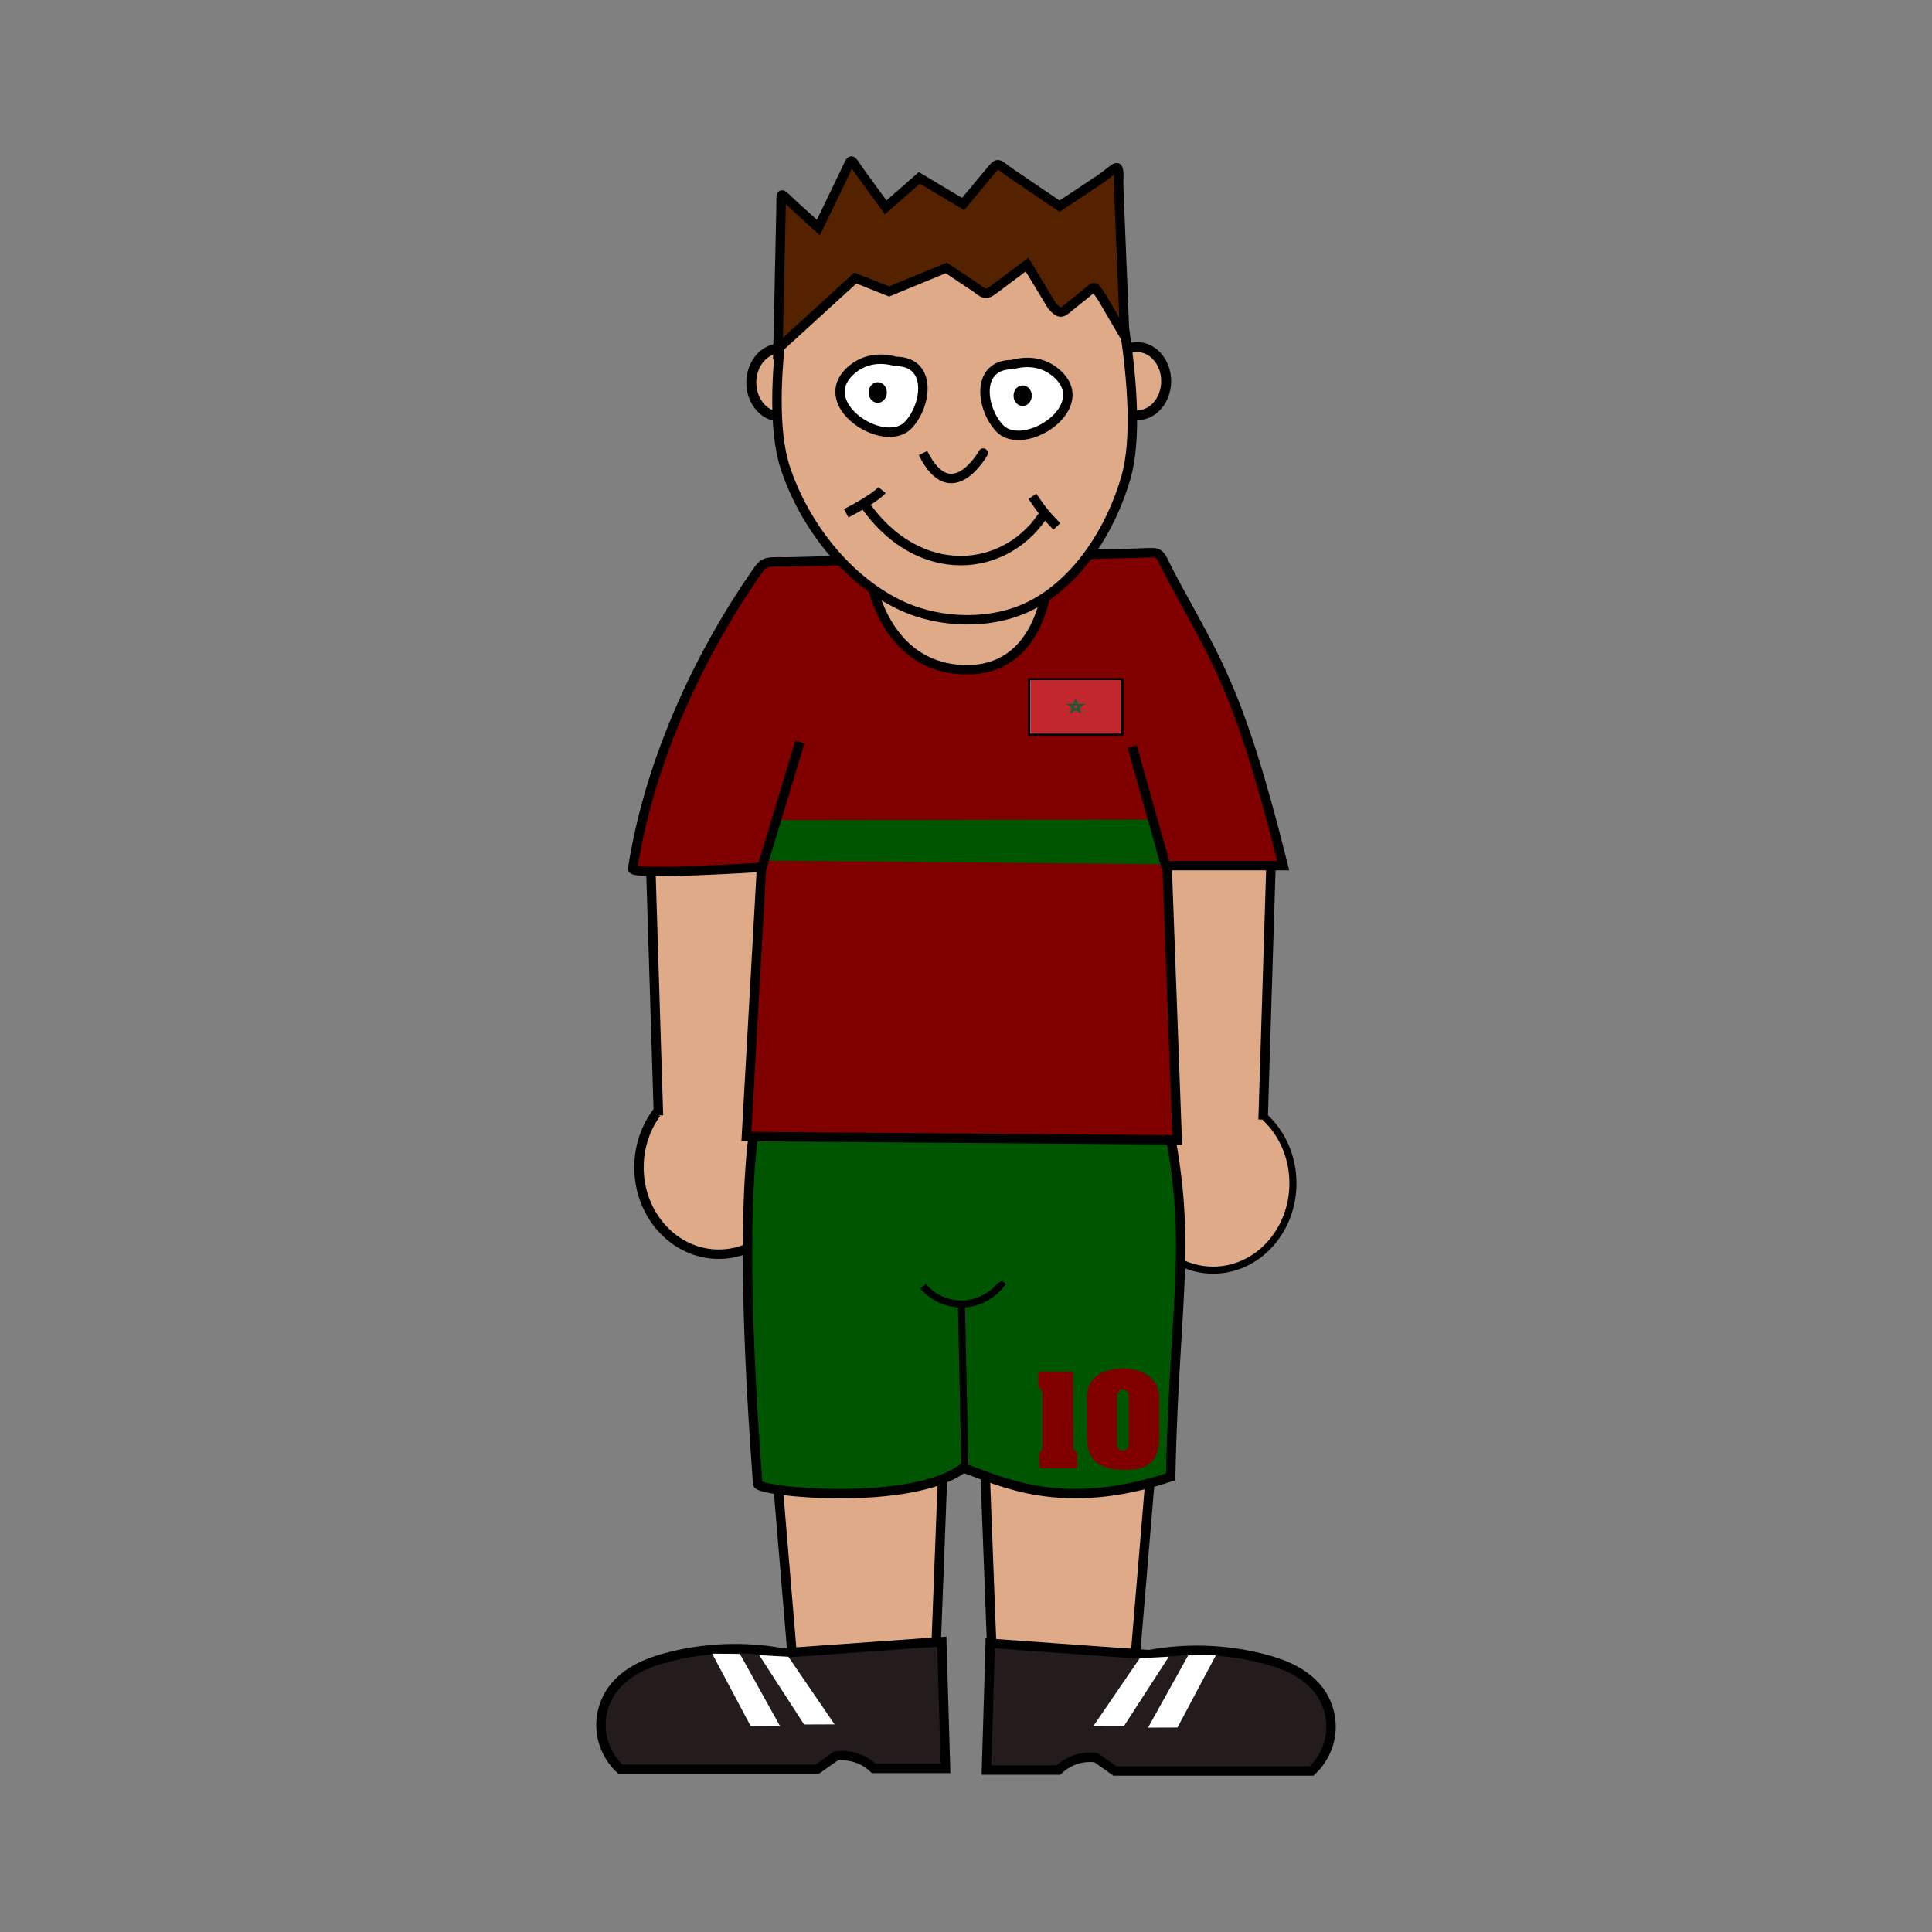 <svg:svg xmlns:dc="http://purl.org/dc/elements/1.1/" xmlns:ns1="http://sodipodi.sourceforge.net/DTD/sodipodi-0.dtd" xmlns:ns2="http://www.inkscape.org/namespaces/inkscape" xmlns:ns4="http://creativecommons.org/ns#" xmlns:rdf="http://www.w3.org/1999/02/22-rdf-syntax-ns#" xmlns:svg="http://www.w3.org/2000/svg" height="820.061" id="svg2" version="1.1" viewBox="-253.081 -62.668 820.061 820.061" width="820.061" ns1:docname="soccer_morocco.svg" ns2:export-filename="C:\Users\Isenberg\Documents\CloudStation\Fu&#223;baller\soccer_morocco.png" ns2:export-xdpi="114.73759" ns2:export-ydpi="114.73759" ns2:version="0.91 r13725">
  <svg:rect x="-253.081" y="-62.668" width="820.061" height="820.061" fill="#808080" stroke="none"/>
  <svg:defs id="defs4">
    <ns2:path-effect effect="spiro" id="path-effect4138" is_visible="true" />
    <ns2:path-effect effect="spiro" id="path-effect4192-6-2" is_visible="true" />
    <ns2:path-effect effect="spiro" id="path-effect4192-3-1" is_visible="true" />
    <ns2:path-effect effect="spiro" id="path-effect4192-2" is_visible="true" />
    <ns2:path-effect effect="spiro" id="path-effect4192-6" is_visible="true" />
    <ns2:path-effect effect="spiro" id="path-effect4192-3" is_visible="true" />
    <ns2:path-effect effect="spiro" id="path-effect4192" is_visible="true" />
    <ns2:path-effect effect="spiro" id="path-effect4188" is_visible="true" />
    <ns2:path-effect effect="spiro" id="path-effect4184" is_visible="true" />
    <ns2:path-effect effect="spiro" id="path-effect4176" is_visible="true" />
    <ns2:path-effect effect="spiro" id="path-effect4172" is_visible="true" />
    <ns2:path-effect effect="spiro" id="path-effect4162" is_visible="true" />
    <ns2:path-effect effect="spiro" id="path-effect4158" is_visible="true" />
    <ns2:path-effect effect="spiro" id="path-effect4157-7" is_visible="true" />
    <ns2:path-effect effect="spiro" id="path-effect4157" is_visible="true" />
    <ns2:path-effect effect="spiro" id="path-effect4180" is_visible="true" />
    <ns2:path-effect effect="spiro" id="path-effect4273" is_visible="true" />
    <ns2:path-effect effect="spiro" id="path-effect4269" is_visible="true" />
    <ns2:path-effect effect="spiro" id="path-effect4302" is_visible="true" />
    <ns2:path-effect effect="spiro" id="path-effect4306" is_visible="true" />
    <ns2:path-effect effect="spiro" id="path-effect4310" is_visible="true" />
    <ns2:path-effect effect="spiro" id="path-effect4302-2" is_visible="true" />
    <ns2:path-effect effect="spiro" id="path-effect4306-8" is_visible="true" />
    <ns2:path-effect effect="spiro" id="path-effect4310-6" is_visible="true" />
  </svg:defs>
  <ns1:namedview bordercolor="#666666" borderopacity="1.0" fit-margin-bottom="0" fit-margin-left="0" fit-margin-right="0" fit-margin-top="0" id="base" pagecolor="#ffffff" showgrid="false" ns2:current-layer="layer1" ns2:cx="242.47636" ns2:cy="492.55949" ns2:document-units="px" ns2:pageopacity="0.0" ns2:pageshadow="2" ns2:window-height="961" ns2:window-maximized="1" ns2:window-width="1280" ns2:window-x="-8" ns2:window-y="-8" ns2:zoom="0.49497475" />
  <svg:g id="layer1" transform="translate(-168.988,-554.946)" ns2:groupmode="layer" ns2:label="Ebene 1">
    <svg:ellipse cx="398.571" cy="654.076" id="path4387-0" rx="12.334" ry="14.479" style="fill:#deaa87;fill-opacity:1;stroke:#000000;stroke-width:4.223;stroke-miterlimit:4;stroke-dasharray:none;stroke-opacity:1" />
    <svg:ellipse cx="247.143" cy="654.648" id="path4387-0-4" rx="12.334" ry="14.479" style="fill:#deaa87;fill-opacity:1;stroke:#000000;stroke-width:4.223;stroke-miterlimit:4;stroke-dasharray:none;stroke-opacity:1" />
    <svg:ellipse cx="220.982" cy="987.777" id="path4250" rx="33.851" ry="36.86" style="fill:#deaa87;fill-opacity:1;stroke:#000000;stroke-width:4;stroke-miterlimit:4;stroke-dasharray:none;stroke-opacity:1" />
    <svg:ellipse cx="430.857" cy="994.548" id="path4250-7" rx="33.851" ry="36.86" style="fill:#deaa87;fill-opacity:1;stroke:#000000;stroke-width:3;stroke-miterlimit:4;stroke-dasharray:none;stroke-opacity:1" />
    <svg:path d="m 245.03,978.815 1.01,-126.774 -54.043,4.041 3.398,109.667" id="path6385" style="fill:#deaa87;fill-opacity:1;fill-rule:evenodd;stroke:#000000;stroke-width:4;stroke-linecap:butt;stroke-linejoin:miter;stroke-miterlimit:4;stroke-dasharray:none;stroke-opacity:1" ns1:nodetypes="cccc" ns2:connector-curvature="0" />
    <svg:path d="m 402.406,980.58 -1.01,-126.774 54.043,4.041 -3.398,109.667" id="path6385-0" style="fill:#deaa87;fill-opacity:1;fill-rule:evenodd;stroke:#000000;stroke-width:4;stroke-linecap:butt;stroke-linejoin:miter;stroke-miterlimit:4;stroke-dasharray:none;stroke-opacity:1" ns1:nodetypes="cccc" ns2:connector-curvature="0" />
    <svg:path d="m 312.327,1214.866 4.582,-120.346 -73.329,-2.388 9.112,108.953" id="path6385-4" style="fill:#deaa87;fill-opacity:1;fill-rule:evenodd;stroke:#000000;stroke-width:4;stroke-linecap:butt;stroke-linejoin:miter;stroke-miterlimit:4;stroke-dasharray:none;stroke-opacity:1" ns1:nodetypes="cccc" ns2:connector-curvature="0" />
    <svg:path d="m 337.731,1214.202 -4.582,-120.346 73.329,-2.388 -9.112,108.953" id="path6385-4-8" style="fill:#deaa87;fill-opacity:1;fill-rule:evenodd;stroke:#000000;stroke-width:4;stroke-linecap:butt;stroke-linejoin:miter;stroke-miterlimit:4;stroke-dasharray:none;stroke-opacity:1" ns1:nodetypes="cccc" ns2:connector-curvature="0" />
    <svg:path d="m 240.54,949.992 c 61.163,0.772 109.827,-5.116 166.245,-1.504 17.425,67.211 7.74,86.487 6.018,170.645 -46.666,15.5 -72.162,1.633 -88.012,-3.761 -22.053,16.582 -86.913,10.206 -87.26,6.77 -11.127,-148.263 2.641,-165.748 3.009,-172.15 z" id="path4154" style="fill:#005500;fill-opacity:1;fill-rule:evenodd;stroke:#000000;stroke-width:4;stroke-linecap:butt;stroke-linejoin:miter;stroke-miterlimit:4;stroke-dasharray:none;stroke-opacity:1" ns1:nodetypes="cccccc" ns2:connector-curvature="0" />
    <svg:path d="m 235.323,737.74 c -11.82,17.083 -41.852,65.071 -50.875,123.303 -0.451,2.91 54.704,-0.635 54.704,-0.635 l -6.429,114.286 182.857,1.429 -4.286,-116.429 49.286,0 c -19.124,-76.564 -28.717,-87.281 -48.038,-123.624 -5.641,-10.725 -2.678,-9.287 -15.271,-8.971 l -147.478,3.702 c -10.661,-0.262 -9.718,0.086 -14.471,6.938 z" id="path6383" style="fill:#800000;fill-opacity:1;fill-rule:evenodd;stroke:#000000;stroke-width:4;stroke-linecap:butt;stroke-linejoin:miter;stroke-miterlimit:4;stroke-dasharray:none;stroke-opacity:1" ns1:nodetypes="csccccccccc" ns2:connector-curvature="0" />
    <svg:path d="m 286.202,740.772 74.286,-1.429 c 0,0 -2.257,37.337 -34.286,37.22 -33.563,-0.123 -40,-35.792 -40,-35.792 z" id="path5606" style="fill:#deaa87;fill-opacity:1;fill-rule:evenodd;stroke:#000000;stroke-width:4;stroke-linecap:butt;stroke-linejoin:miter;stroke-miterlimit:4;stroke-dasharray:none;stroke-opacity:1" ns1:nodetypes="ccsc" ns2:connector-curvature="0" />
    <svg:path d="m 254.958,590.433 c 0,0 -16.309,68.791 -5.64,100.657 8.085,24.147 26.238,47.609 49.339,58.325 16.516,7.662 38.349,8.169 54.621,0 20.212,-10.148 34.266,-32.682 40.53,-54.413 9.286,-32.216 -7.932,-100.271 -7.932,-100.271" id="path4140" style="fill:#deaa87;fill-rule:evenodd;stroke:#000000;stroke-width:4;stroke-linecap:butt;stroke-linejoin:miter;stroke-miterlimit:4;stroke-dasharray:none;stroke-opacity:1" ns1:nodetypes="caaaac" ns2:connector-curvature="0" />
    <svg:path d="m 296.094,645.678 c -6.312,-1.749 -12.822,-1.162 -18.199,3.17 -17.894,14.414 13.403,34.735 23.61,23.773 7.918,-8.504 10.125,-26.943 -5.411,-26.943 z" id="path4864" style="fill:#ffffff;fill-rule:evenodd;stroke:#000000;stroke-width:4;stroke-linecap:butt;stroke-linejoin:miter;stroke-miterlimit:4;stroke-dasharray:none;stroke-opacity:1" ns2:connector-curvature="0" />
    <svg:ellipse cx="288.47" cy="658.885" id="path4866" rx="3.197" ry="3.698" style="fill:#000000;fill-opacity:1;stroke:#000000;stroke-width:1.346;stroke-miterlimit:4;stroke-dasharray:none;stroke-opacity:1" />
    <svg:path d="m 345.545,647.032 c 6.312,-1.749 12.822,-1.162 18.199,3.17 17.894,14.414 -13.403,34.735 -23.61,23.773 -7.918,-8.504 -10.125,-26.943 5.411,-26.943 z" id="path4874" style="fill:#ffffff;fill-rule:evenodd;stroke:#000000;stroke-width:4;stroke-linecap:butt;stroke-linejoin:miter;stroke-miterlimit:4;stroke-dasharray:none;stroke-opacity:1" ns2:connector-curvature="0" />
    <svg:ellipse cx="349.986" cy="660.239" id="ellipse4876" rx="3.197" ry="3.698" style="fill:#000000;fill-opacity:1;stroke:#000000;stroke-width:1.346;stroke-miterlimit:4;stroke-dasharray:none;stroke-opacity:1" />
    <svg:path d="m 307.696,684.582 c 12.15,24.61 25.892,-0.614 25.532,0" id="path4878" style="fill:none;fill-rule:evenodd;stroke:#000000;stroke-width:4;stroke-linecap:butt;stroke-linejoin:miter;stroke-miterlimit:4;stroke-dasharray:none;stroke-opacity:1" ns1:nodetypes="cc" ns2:connector-curvature="0" />
    <svg:g id="g4889" style="stroke-width:4;stroke-miterlimit:4;stroke-dasharray:none" transform="translate(163.95,173.996)">
      <svg:path d="m 111.17,536.139 c 11.862,-6.173 14.727,-9.3 15.16,-9.84" id="path4882" style="fill:none;fill-rule:evenodd;stroke:#000000;stroke-width:4;stroke-linecap:butt;stroke-linejoin:miter;stroke-miterlimit:4;stroke-dasharray:none;stroke-opacity:1" ns1:nodetypes="cc" ns2:connector-curvature="0" />
      <svg:path d="m 118.085,531.086 c 23.471,35.017 61.832,30.635 77.66,4.255" id="path4884" style="fill:none;fill-rule:evenodd;stroke:#000000;stroke-width:4;stroke-linecap:butt;stroke-linejoin:miter;stroke-miterlimit:4;stroke-dasharray:none;stroke-opacity:1" ns2:connector-curvature="0" />
      <svg:path d="m 190.16,528.958 c 4.812,7.047 5.93,8.057 10.372,12.766" id="path4886" style="fill:none;fill-rule:evenodd;stroke:#000000;stroke-width:4;stroke-linecap:butt;stroke-linejoin:miter;stroke-miterlimit:4;stroke-dasharray:none;stroke-opacity:1" ns1:nodetypes="cc" ns2:connector-curvature="0" />
    </svg:g>
    <svg:path d="m 325.497,1116.682 -1.504,-71.076" id="path4156" style="fill:none;fill-rule:evenodd;stroke:#000000;stroke-width:3;stroke-linecap:butt;stroke-linejoin:miter;stroke-miterlimit:4;stroke-dasharray:none;stroke-opacity:1" ns1:nodetypes="cc" ns2:connector-curvature="0" ns2:original-d="m 325.49745,1116.6817 -1.50449,-71.0765" ns2:path-effect="#path-effect4158" />
    <svg:path d="m 307.71,1038.241 c 4.202,4.98 10.794,7.846 17.302,7.522 6.127,-0.304 12.058,-3.412 15.797,-8.275 l -0.752,-0.752" id="path4160" style="fill:none;fill-rule:evenodd;stroke:#000000;stroke-width:3;stroke-linecap:butt;stroke-linejoin:miter;stroke-miterlimit:4;stroke-dasharray:none;stroke-opacity:1" ns1:nodetypes="cscc" ns2:connector-curvature="0" ns2:original-d="m 307.70961,1038.2412 c 0,0 11.01696,7.75 17.30155,7.5224 5.94045,-0.2151 15.79707,-8.2747 15.79707,-8.2747 l -0.75224,-0.7522" ns2:path-effect="#path-effect4162" />
    <svg:path d="m 315.65,1189.101 1.605,53.79 -30.488,0 c -1.62,-1.562 -3.514,-2.838 -5.57,-3.754 -3.264,-1.454 -6.936,-1.98 -10.477,-1.502 l -8.023,5.651 -83.418,0 c -4.619,-4.222 -7.595,-10.197 -8.181,-16.427 -0.586,-6.23 1.222,-12.656 4.972,-17.666 2.82,-3.768 6.654,-6.7 10.825,-8.879 4.171,-2.179 8.684,-3.636 13.245,-4.795 15.674,-3.985 32.211,-4.536 48.116,-1.605 l 67.395,-4.814 z" id="path4300" style="fill:#241c1c;fill-opacity:1;fill-rule:evenodd;stroke:#000000;stroke-width:4;stroke-linecap:butt;stroke-linejoin:miter;stroke-miterlimit:4;stroke-dasharray:none;stroke-opacity:1" ns1:nodetypes="cccscccaacc" ns2:connector-curvature="0" ns2:original-d="m 315.65033,1189.1014 1.60465,53.7903 -30.48819,0 c 0,0 -0.60452,0.4524 -5.56957,-3.7537 -3.26499,-2.7658 -10.47684,-1.502 -10.47684,-1.502 l -8.02321,5.6511 -83.41815,0 c 0,0 -8.48177,-23.969 -3.20928,-34.0928 4.26231,-8.1842 15.18874,-11.1687 24.06961,-13.6743 15.44465,-4.3575 48.11604,-1.6046 48.11604,-1.6046 z" ns2:path-effect="#path-effect4302" />
    <svg:path d="m 336.225,1189.816 -1.605,53.79 30.488,0 c 1.62,-1.562 3.514,-2.838 5.57,-3.754 3.264,-1.454 6.936,-1.98 10.477,-1.502 l 8.023,5.651 83.418,0 c 4.619,-4.222 7.595,-10.197 8.181,-16.427 0.586,-6.23 -1.222,-12.656 -4.972,-17.666 -2.82,-3.768 -6.654,-6.7 -10.825,-8.879 -4.171,-2.179 -8.684,-3.636 -13.245,-4.795 -15.674,-3.985 -32.211,-4.536 -48.116,-1.605 l -67.395,-4.814 z" id="path4300-8" style="fill:#241c1c;fill-opacity:1;fill-rule:evenodd;stroke:#000000;stroke-width:4;stroke-linecap:butt;stroke-linejoin:miter;stroke-miterlimit:4;stroke-dasharray:none;stroke-opacity:1" ns1:nodetypes="cccscccaacc" ns2:connector-curvature="0" ns2:original-d="m 336.22513,1189.8157 -1.60465,53.7903 30.48819,0 c 0,0 0.60452,0.4523 5.56957,-3.7537 3.26499,-2.7658 10.47684,-1.502 10.47684,-1.502 l 8.02321,5.6511 83.41815,0 c 0,0 8.48177,-23.969 3.20928,-34.0929 -4.26231,-8.1841 -15.18874,-11.1686 -24.06961,-13.6742 -15.44465,-4.3575 -48.11604,-1.6047 -48.11604,-1.6047 z" ns2:path-effect="#path-effect4302-2" />
    <svg:path d="m 246.265,840.425 158.594,-0.253 4.798,18.94 -168.443,-1.515 z" id="rect4193" style="opacity:1;fill:#005500;fill-opacity:1;stroke:none;stroke-width:2;stroke-miterlimit:4;stroke-dasharray:none;stroke-opacity:1" ns1:nodetypes="ccccc" ns2:connector-curvature="0" />
    <svg:path d="m 239.152,861.123 16.296,-53.897" id="path6498" style="fill:none;fill-rule:evenodd;stroke:#000000;stroke-width:4;stroke-linecap:butt;stroke-linejoin:miter;stroke-miterlimit:4;stroke-dasharray:none;stroke-opacity:1" ns1:nodetypes="cc" ns2:connector-curvature="0" />
    <svg:path d="M 410.759,860.051 396.484,809.185" id="path6498-6" style="fill:none;fill-rule:evenodd;stroke:#000000;stroke-width:4;stroke-linecap:butt;stroke-linejoin:miter;stroke-miterlimit:4;stroke-dasharray:none;stroke-opacity:1" ns1:nodetypes="cc" ns2:connector-curvature="0" />
    <svg:path d="m 399.688,1196.134 -19.628,28.703 12.941,0.043 19.033,-29.4 z" id="path4198" style="fill:#ffffff;fill-rule:evenodd;stroke:none;stroke-width:1px;stroke-linecap:butt;stroke-linejoin:miter;stroke-opacity:1" ns1:nodetypes="ccccc" ns2:connector-curvature="0" />
    <svg:path d="m 420.248,1194.945 -17.048,30.647 12.494,-0.046 16.349,-30.736 z" id="path4198-0" style="fill:#ffffff;fill-rule:evenodd;stroke:none;stroke-width:1px;stroke-linecap:butt;stroke-linejoin:miter;stroke-opacity:1" ns1:nodetypes="ccccc" ns2:connector-curvature="0" />
    <svg:path d="m 250.531,1195.506 19.628,28.703 -12.941,0.043 -19.033,-29.4 z" id="path4198-2" style="fill:#ffffff;fill-rule:evenodd;stroke:none;stroke-width:1px;stroke-linecap:butt;stroke-linejoin:miter;stroke-opacity:1" ns1:nodetypes="ccccc" ns2:connector-curvature="0" />
    <svg:path d="m 229.971,1194.317 17.048,30.647 -12.494,-0.046 -16.349,-30.736 z" id="path4198-0-9" style="fill:#ffffff;fill-rule:evenodd;stroke:none;stroke-width:1px;stroke-linecap:butt;stroke-linejoin:miter;stroke-opacity:1" ns1:nodetypes="ccccc" ns2:connector-curvature="0" />
    <svg:rect height="23.5" id="rect4" style="fill:#ffffff;stroke:#000000;stroke-width:1;stroke-miterlimit:4;stroke-dasharray:none" width="39.5" x="352.81" y="780.609" />
    <svg:path d="m 246.131,640.287 32.857,-30 14.286,5.714 24.286,-10 12.507,8.338 c 4.39,3.569 4.82,2.953 9.047,-0.218 l 12.732,-9.549 10.584,17.526 c 3.849,4.251 4.321,2.837 8.436,-0.455 l 5.544,-4.435 c 4.85,-4.11 3.654,-3.701 7.173,1.201 l 9.718,16.618 -2.57,-63.841 c 0.245,-11.77 -0.026,-8.021 -8.428,-2.445 l -16.661,11.056 -20.607,-13.98 c -6.415,-4.402 -4.975,-5.386 -9.723,0.311 l -10.609,12.731 -18.571,-11.082 -14.286,12.511 -10.46,-14.35 c -4.986,-6.805 -3.487,-7.394 -7.08,0.053 l -11.032,22.868 -10.664,-9.694 c -6.11,-5.563 -5.017,-6.153 -5.192,1.904 z" id="path4266" style="fill:#552200;fill-opacity:1;fill-rule:evenodd;stroke:#000000;stroke-width:4;stroke-linecap:butt;stroke-linejoin:miter;stroke-miterlimit:4;stroke-dasharray:none;stroke-opacity:1" ns1:nodetypes="cccccccccccccccccccccccccc" ns2:connector-curvature="0" />
    <svg:g id="g4152" transform="matrix(0.17,0,0,0.15,242.805,638.533)">
      <svg:path d="m 875.82,949.37 -225.78,0 0,150.52 225.78,0 z" id="path4141" style="fill:#c1272d" ns2:connector-curvature="0" />
      <svg:path d="m 762.91,1005.7 -11.155,34.332 29.21,-21.209 -36.089,0 29.189,21.209 z" id="path4143" style="fill:none;stroke:#006233;stroke-width:3.662px" ns2:connector-curvature="0" />
    </svg:g>
    <svg:g id="text4206" style="font-style:normal;font-weight:normal;font-size:53.943px;line-height:125%;font-family:sans-serif;letter-spacing:0px;word-spacing:0px;fill:#800000;fill-opacity:1;stroke:none;stroke-width:1px;stroke-linecap:butt;stroke-linejoin:miter;stroke-opacity:1">
      <svg:path d="m 371.455,1106.383 q 0,0.411 0.154,0.822 0.154,0.36 0.462,0.873 0.36,0.462 1.027,0.617 l 0,6.833 -16.029,0 0,-6.833 q 0.668,-0.154 0.976,-0.668 0.308,-0.565 0.308,-1.644 l 0,-22.605 q 0,-0.565 -0.154,-0.925 -0.154,-0.36 -0.565,-0.925 -0.36,-0.616 -1.027,-1.027 l 0,-6.319 14.796,0 0.051,31.8 z" id="path4211" style="font-style:normal;font-variant:normal;font-weight:100;font-stretch:normal;font-family:AcmeFont;-inkscape-font-specification:'AcmeFont Thin';fill:#800000;fill-opacity:1" />
      <svg:path d="m 392.978,1116.144 q -7.706,0 -11.559,-3.031 -4.161,-3.288 -4.161,-10.429 l 0,-17.313 q 0,-6.37 4.829,-9.556 4.059,-2.671 10.634,-2.671 5.086,0 9.145,2.209 6.011,3.288 6.011,10.275 l 0,17.056 q 0,8.579 -5.137,11.611 -3.134,1.849 -9.761,1.849 z m 2.004,-31.544 q 0,-1.079 -0.719,-1.798 -0.719,-0.719 -1.849,-0.719 -1.079,0 -1.747,0.771 -0.616,0.719 -0.616,1.798 l 0,20.909 q 0,1.027 0.719,1.747 0.771,0.668 1.849,0.668 0.925,0 1.644,-0.719 0.719,-0.719 0.719,-1.747 l 0,-20.909 z" id="path4213" style="font-style:normal;font-variant:normal;font-weight:100;font-stretch:normal;font-family:AcmeFont;-inkscape-font-specification:'AcmeFont Thin';fill:#800000;fill-opacity:1" />
    </svg:g>
  </svg:g>
</svg:svg>
